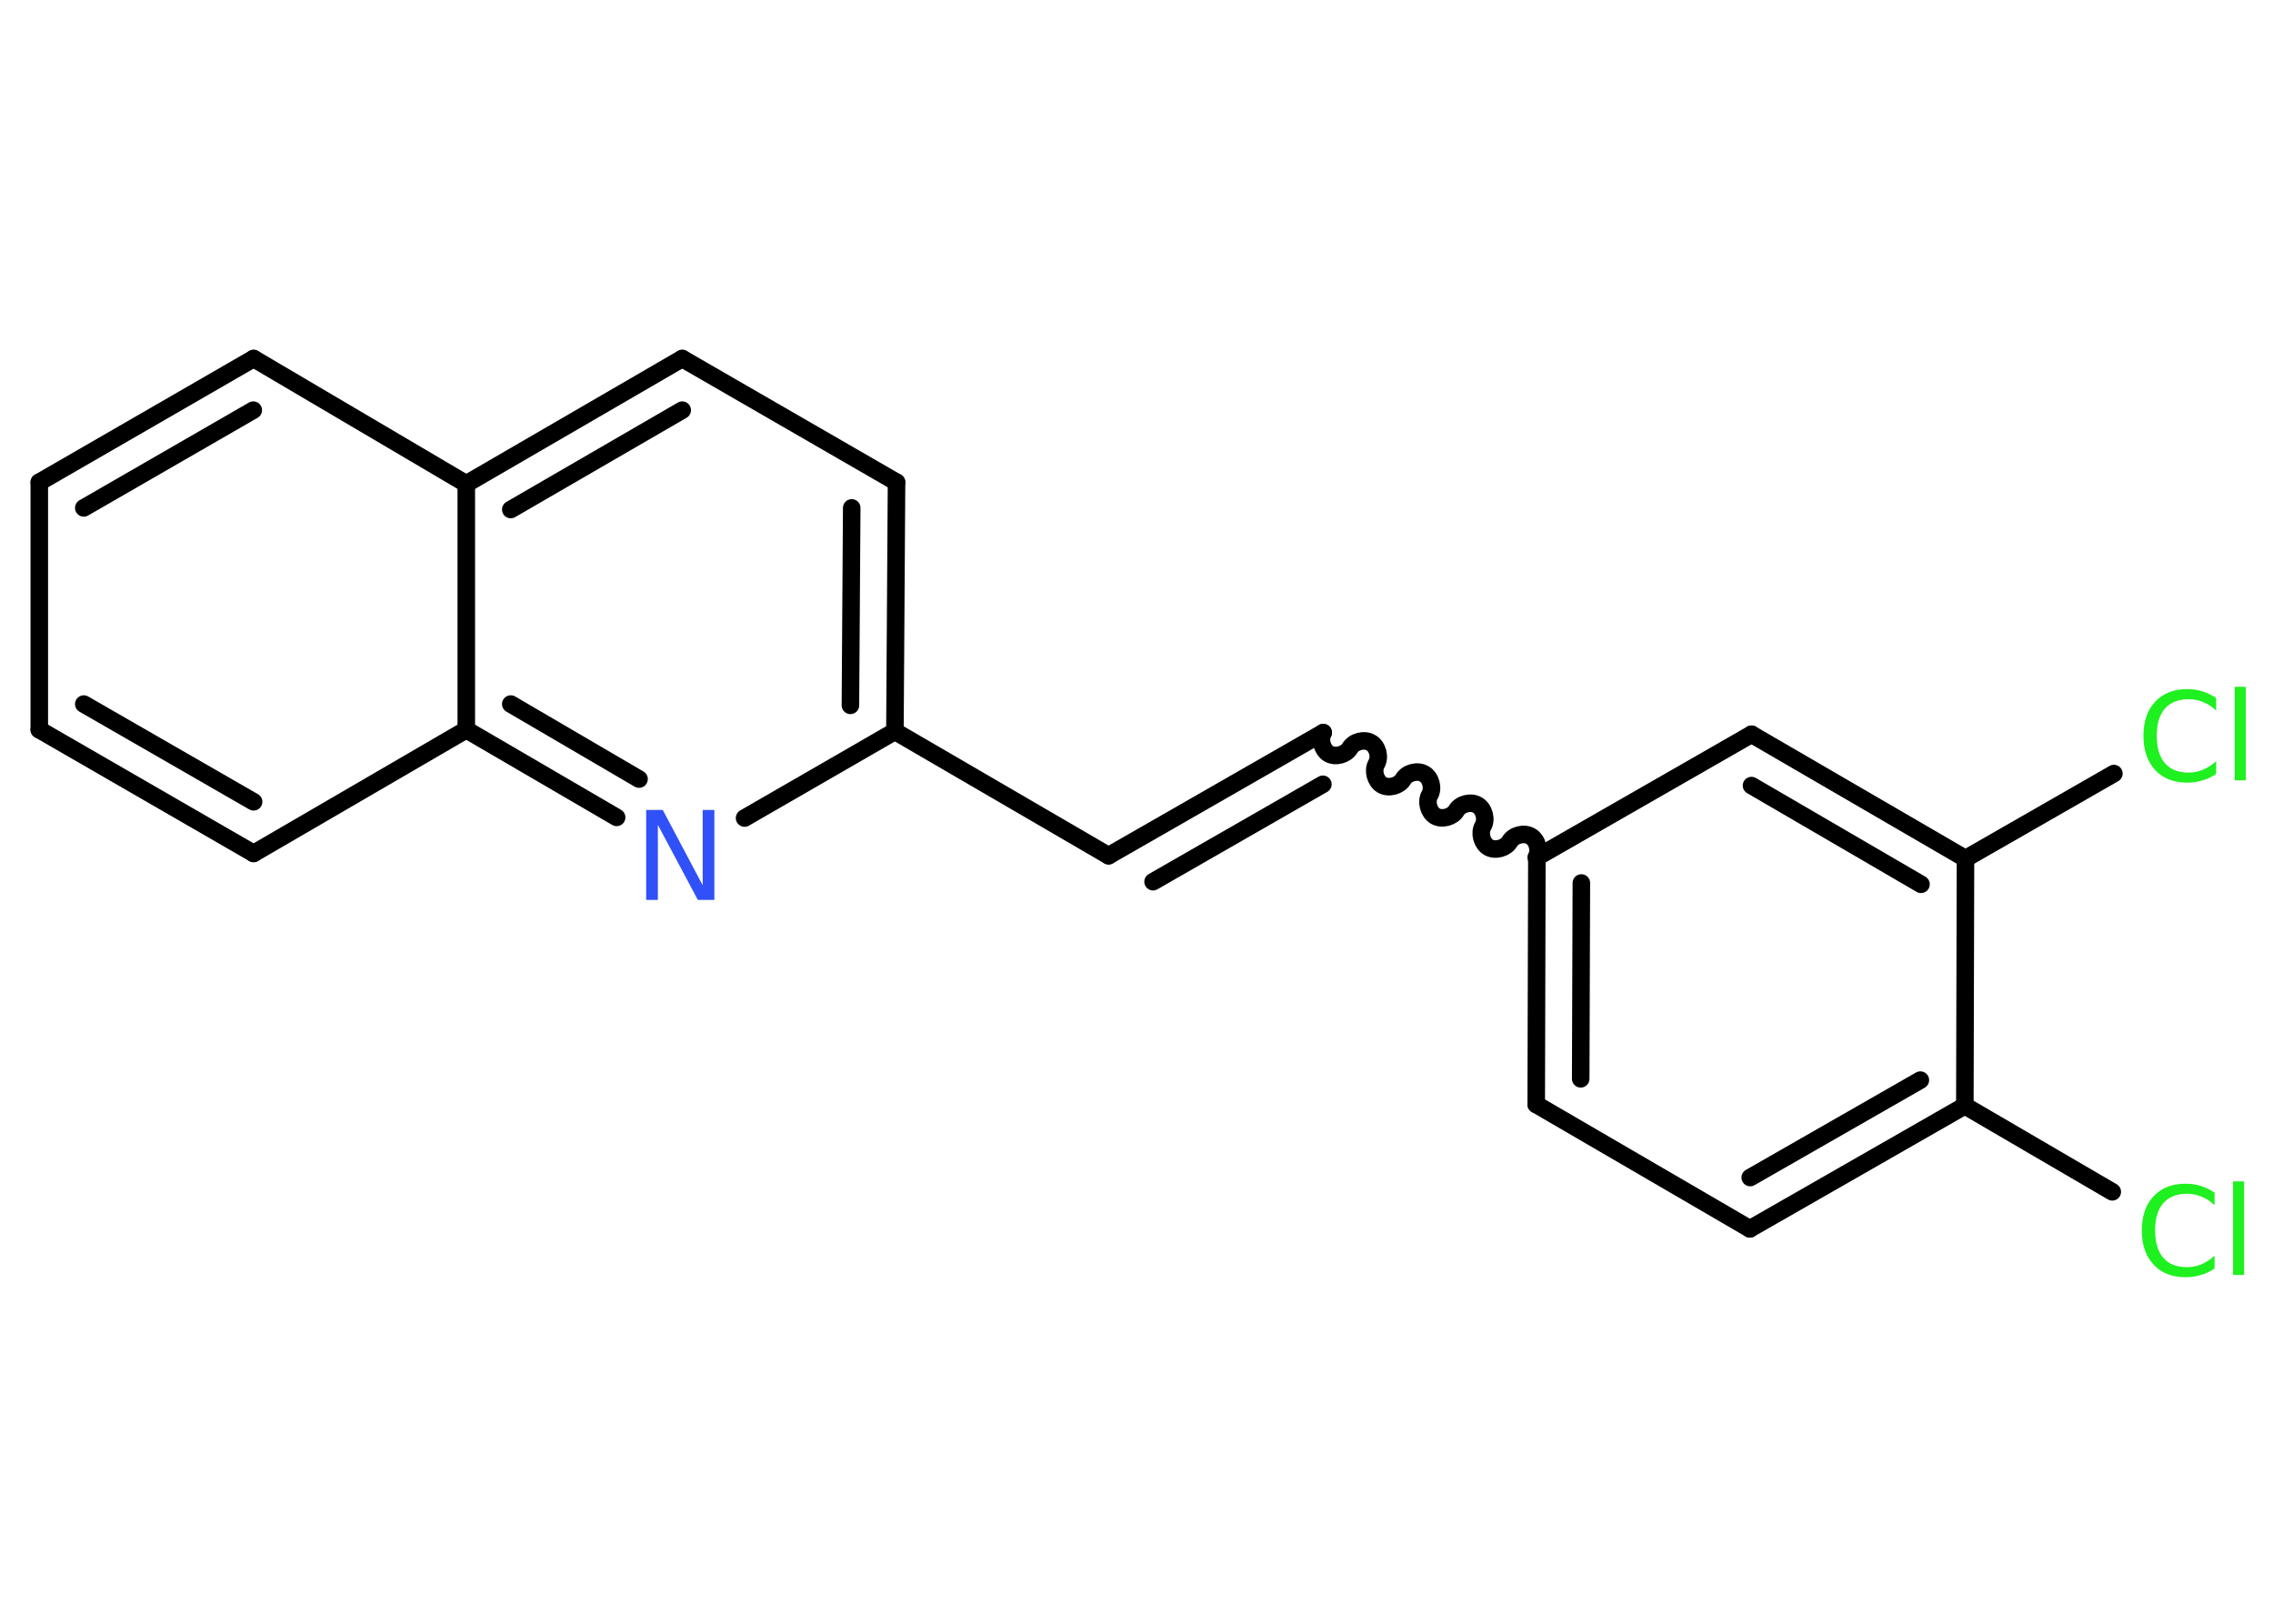 <?xml version='1.0' encoding='UTF-8'?>
<!DOCTYPE svg PUBLIC "-//W3C//DTD SVG 1.1//EN" "http://www.w3.org/Graphics/SVG/1.1/DTD/svg11.dtd">
<svg version='1.2' xmlns='http://www.w3.org/2000/svg' xmlns:xlink='http://www.w3.org/1999/xlink' width='70.0mm' height='50.0mm' viewBox='0 0 70.0 50.0'>
  <desc>Generated by the Chemistry Development Kit (http://github.com/cdk)</desc>
  <g stroke-linecap='round' stroke-linejoin='round' stroke='#000000' stroke-width='.54' fill='#1FF01F'>
    <rect x='.0' y='.0' width='70.0' height='50.0' fill='#FFFFFF' stroke='none'/>
    <g id='mol1' class='mol'>
      <line id='mol1bnd1' class='bond' x1='65.05' y1='36.7' x2='60.51' y2='34.05'/>
      <g id='mol1bnd2' class='bond'>
        <line x1='53.89' y1='37.84' x2='60.51' y2='34.05'/>
        <line x1='53.9' y1='36.26' x2='59.14' y2='33.26'/>
      </g>
      <line id='mol1bnd3' class='bond' x1='53.89' y1='37.84' x2='47.31' y2='34.01'/>
      <g id='mol1bnd4' class='bond'>
        <line x1='47.33' y1='26.4' x2='47.31' y2='34.01'/>
        <line x1='48.7' y1='27.19' x2='48.68' y2='33.22'/>
      </g>
      <path id='mol1bnd5' class='bond' d='M40.75 22.56c-.12 .21 -.03 .53 .17 .65c.21 .12 .53 .03 .65 -.17c.12 -.21 .45 -.29 .65 -.17c.21 .12 .29 .45 .17 .65c-.12 .21 -.03 .53 .17 .65c.21 .12 .53 .03 .65 -.17c.12 -.21 .45 -.29 .65 -.17c.21 .12 .29 .45 .17 .65c-.12 .21 -.03 .53 .17 .65c.21 .12 .53 .03 .65 -.17c.12 -.21 .45 -.29 .65 -.17c.21 .12 .29 .45 .17 .65c-.12 .21 -.03 .53 .17 .65c.21 .12 .53 .03 .65 -.17c.12 -.21 .45 -.29 .65 -.17c.21 .12 .29 .45 .17 .65' fill='none' stroke='#000000' stroke-width='.54'/>
      <g id='mol1bnd6' class='bond'>
        <line x1='40.75' y1='22.56' x2='34.14' y2='26.35'/>
        <line x1='40.74' y1='24.15' x2='35.51' y2='27.15'/>
      </g>
      <line id='mol1bnd7' class='bond' x1='34.14' y1='26.35' x2='27.56' y2='22.52'/>
      <g id='mol1bnd8' class='bond'>
        <line x1='27.56' y1='22.52' x2='27.61' y2='14.85'/>
        <line x1='26.19' y1='21.72' x2='26.23' y2='15.64'/>
      </g>
      <line id='mol1bnd9' class='bond' x1='27.61' y1='14.85' x2='21.01' y2='11.04'/>
      <g id='mol1bnd10' class='bond'>
        <line x1='21.01' y1='11.04' x2='14.36' y2='14.9'/>
        <line x1='21.01' y1='12.63' x2='15.73' y2='15.69'/>
      </g>
      <line id='mol1bnd11' class='bond' x1='14.36' y1='14.9' x2='7.81' y2='11.04'/>
      <g id='mol1bnd12' class='bond'>
        <line x1='7.81' y1='11.04' x2='1.21' y2='14.85'/>
        <line x1='7.8' y1='12.63' x2='2.58' y2='15.64'/>
      </g>
      <line id='mol1bnd13' class='bond' x1='1.21' y1='14.85' x2='1.21' y2='22.47'/>
      <g id='mol1bnd14' class='bond'>
        <line x1='1.21' y1='22.47' x2='7.81' y2='26.28'/>
        <line x1='2.58' y1='21.68' x2='7.81' y2='24.69'/>
      </g>
      <line id='mol1bnd15' class='bond' x1='7.81' y1='26.28' x2='14.36' y2='22.47'/>
      <line id='mol1bnd16' class='bond' x1='14.36' y1='14.9' x2='14.36' y2='22.47'/>
      <g id='mol1bnd17' class='bond'>
        <line x1='14.36' y1='22.47' x2='18.99' y2='25.17'/>
        <line x1='15.73' y1='21.68' x2='19.68' y2='23.99'/>
      </g>
      <line id='mol1bnd18' class='bond' x1='27.56' y1='22.52' x2='22.93' y2='25.19'/>
      <line id='mol1bnd19' class='bond' x1='47.33' y1='26.4' x2='53.94' y2='22.61'/>
      <g id='mol1bnd20' class='bond'>
        <line x1='60.53' y1='26.44' x2='53.94' y2='22.61'/>
        <line x1='59.16' y1='27.23' x2='53.94' y2='24.19'/>
      </g>
      <line id='mol1bnd21' class='bond' x1='60.51' y1='34.05' x2='60.53' y2='26.44'/>
      <line id='mol1bnd22' class='bond' x1='60.53' y1='26.44' x2='65.1' y2='23.82'/>
      <path id='mol1atm1' class='atom' d='M68.2 36.71v.4q-.19 -.18 -.4 -.26q-.21 -.09 -.45 -.09q-.47 .0 -.73 .29q-.25 .29 -.25 .84q.0 .55 .25 .84q.25 .29 .73 .29q.24 .0 .45 -.09q.21 -.09 .4 -.26v.39q-.2 .14 -.42 .2q-.22 .07 -.47 .07q-.63 .0 -.99 -.39q-.36 -.39 -.36 -1.05q.0 -.67 .36 -1.05q.36 -.39 .99 -.39q.25 .0 .47 .07q.22 .07 .41 .2zM68.77 36.38h.34v2.88h-.34v-2.88z' stroke='none'/>
      <path id='mol1atm17' class='atom' d='M19.91 24.94h.5l1.23 2.32v-2.32h.36v2.77h-.51l-1.23 -2.31v2.31h-.36v-2.77z' stroke='none' fill='#3050F8'/>
      <path id='mol1atm20' class='atom' d='M68.25 21.48v.4q-.19 -.18 -.4 -.26q-.21 -.09 -.45 -.09q-.47 .0 -.73 .29q-.25 .29 -.25 .84q.0 .55 .25 .84q.25 .29 .73 .29q.24 .0 .45 -.09q.21 -.09 .4 -.26v.39q-.2 .14 -.42 .2q-.22 .07 -.47 .07q-.63 .0 -.99 -.39q-.36 -.39 -.36 -1.05q.0 -.67 .36 -1.05q.36 -.39 .99 -.39q.25 .0 .47 .07q.22 .07 .41 .2zM68.82 21.15h.34v2.88h-.34v-2.88z' stroke='none'/>
    </g>
  </g>
</svg>
